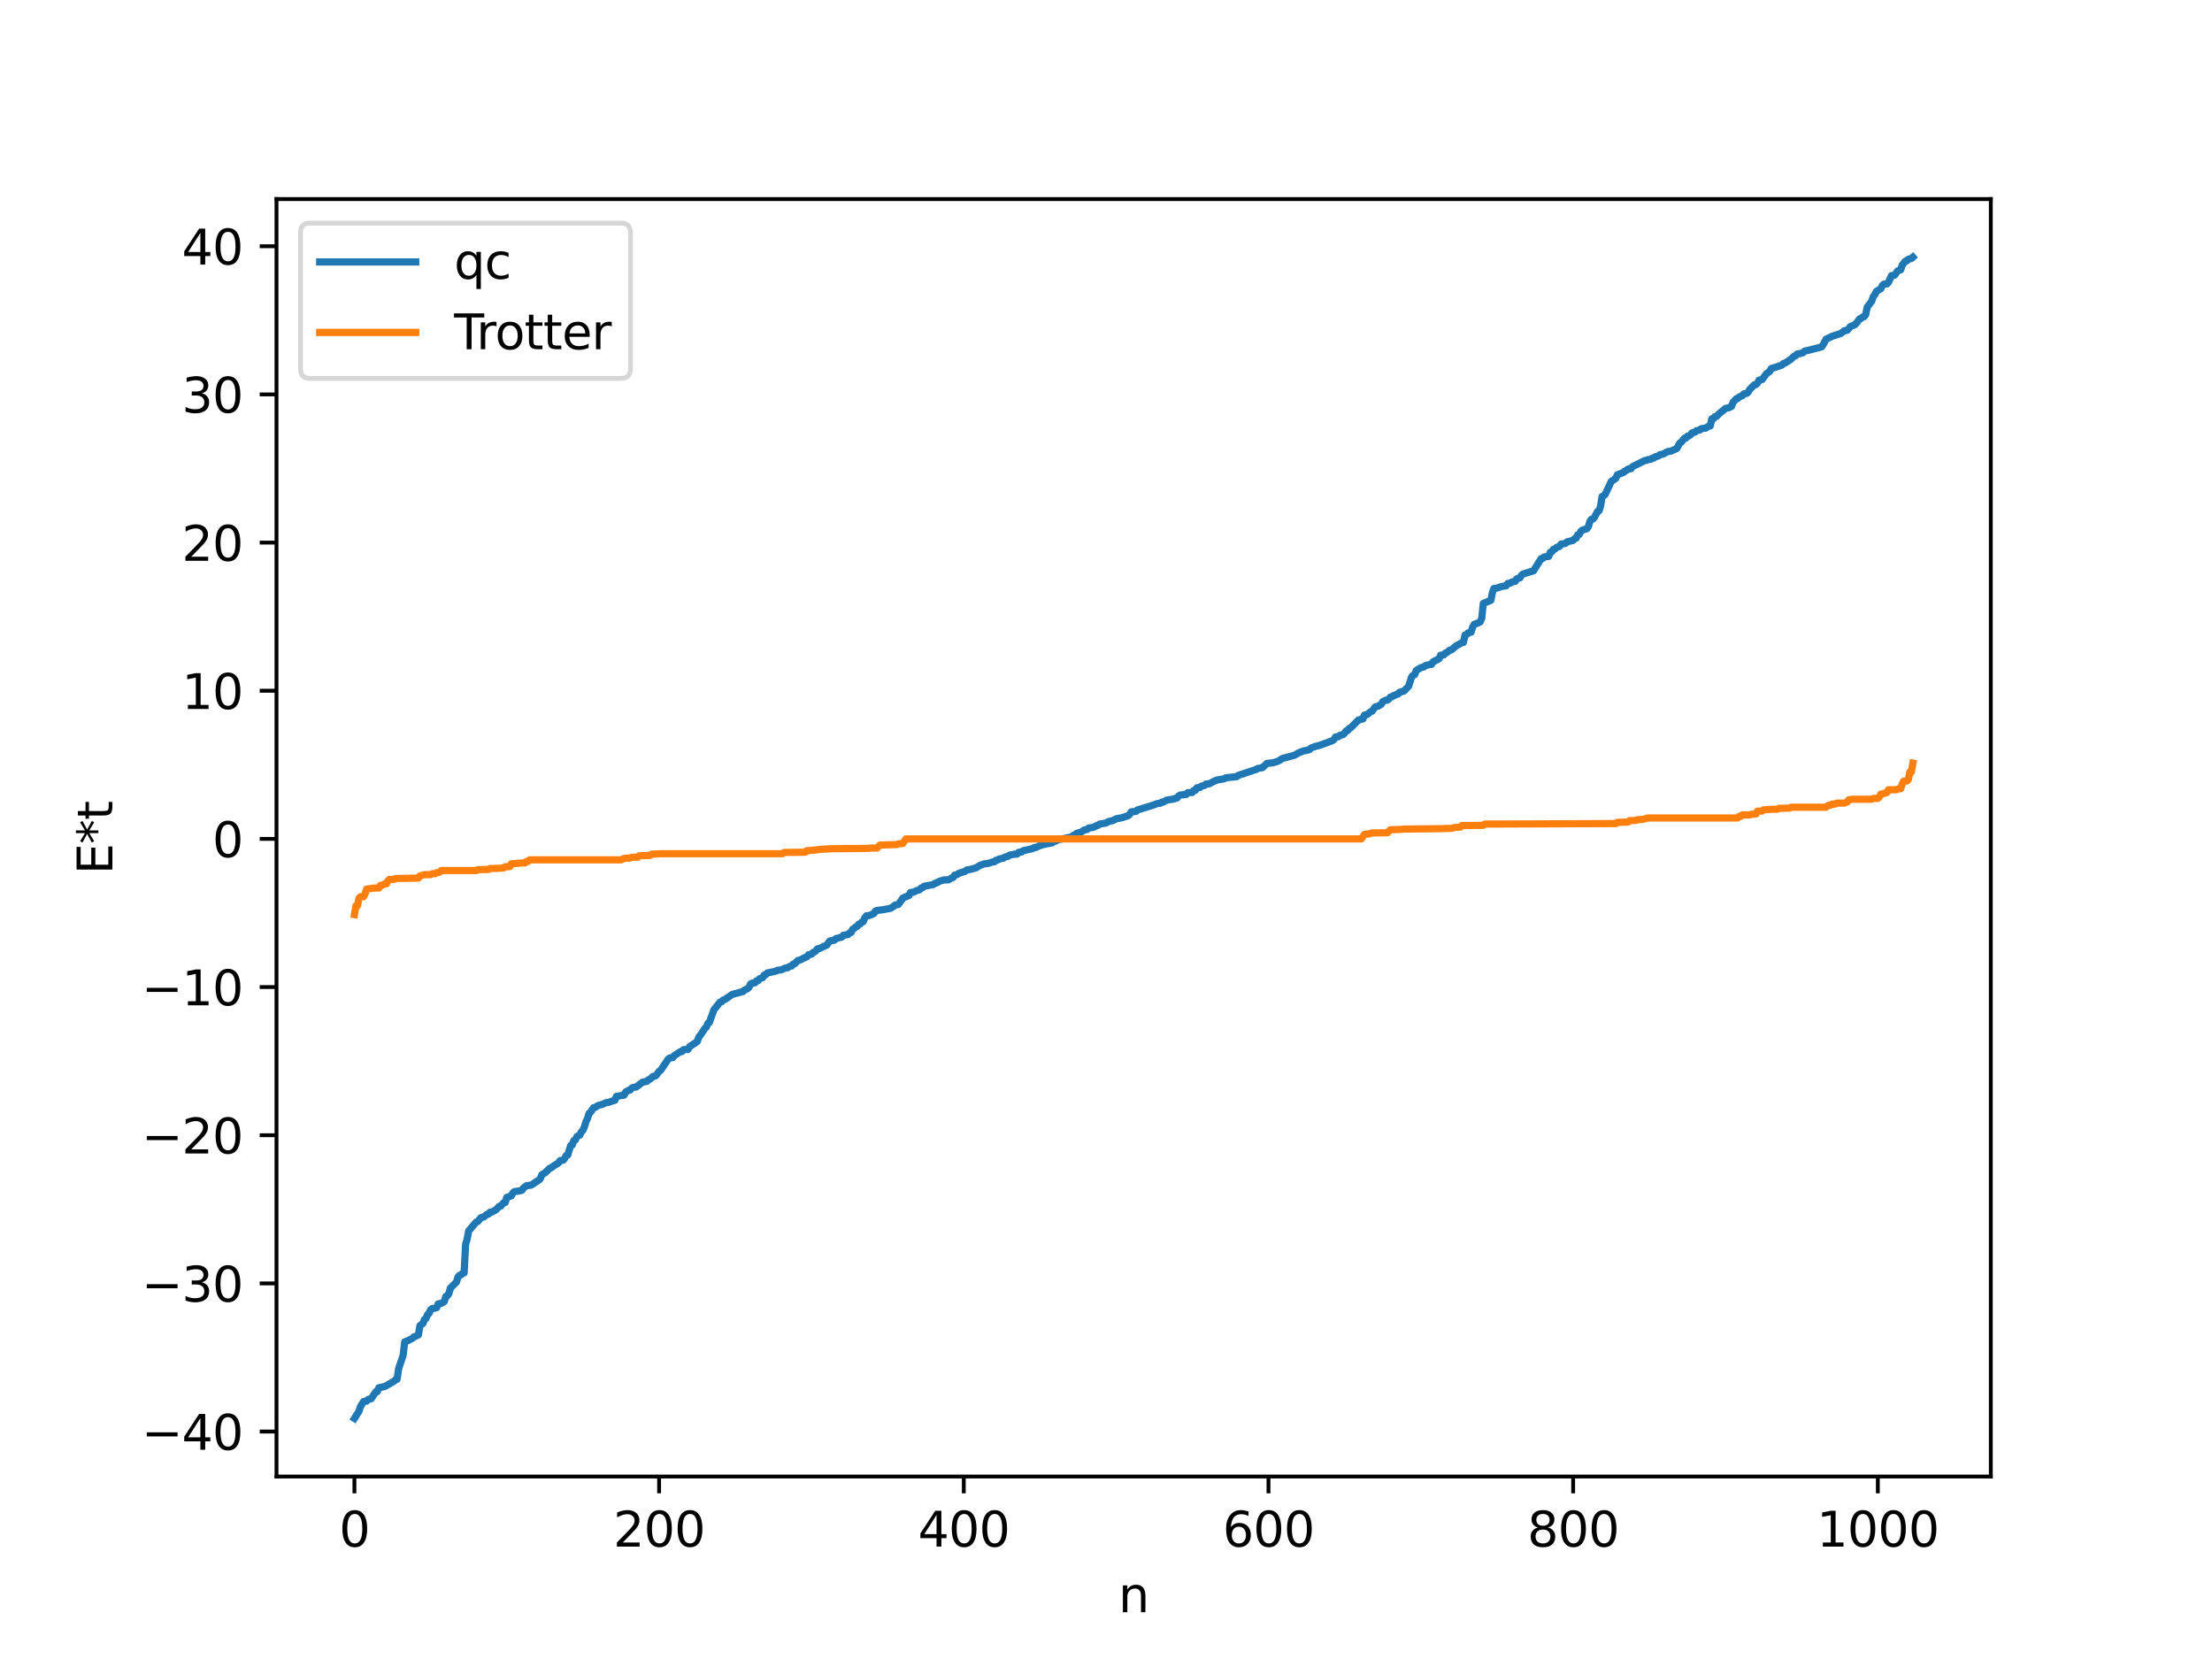 <?xml version="1.0" encoding="utf-8" standalone="no"?>
<!DOCTYPE svg PUBLIC "-//W3C//DTD SVG 1.1//EN"
  "http://www.w3.org/Graphics/SVG/1.1/DTD/svg11.dtd">
<svg xmlns:xlink="http://www.w3.org/1999/xlink" width="460.8pt" height="345.6pt" viewBox="0 0 460.8 345.6" xmlns="http://www.w3.org/2000/svg" version="1.1">
 <defs>
  <style type="text/css">*{stroke-linejoin: round; stroke-linecap: butt}</style>
 </defs>
 <g id="figure_1">
  <g id="patch_1">
   <path d="M 0 345.6 
L 460.8 345.6 
L 460.8 0 
L 0 0 
z
" style="fill: #ffffff"/>
  </g>
  <g id="axes_1">
   <g id="patch_2">
    <path d="M 57.6 307.584 
L 414.72 307.584 
L 414.72 41.472 
L 57.6 41.472 
z
" style="fill: #ffffff"/>
   </g>
   <g id="matplotlib.axis_1">
    <g id="xtick_1">
     <g id="line2d_1">
      <defs>
       <path id="m5b4f402dd3" d="M 0 0 
L 0 3.5 
" style="stroke: #000000; stroke-width: 0.8"/>
      </defs>
      <g>
       <use xlink:href="#m5b4f402dd3" x="73.833" y="307.584" style="stroke: #000000; stroke-width: 0.8"/>
      </g>
     </g>
     <g id="text_1">
      <!-- 0 -->
      <g transform="translate(70.651 322.182) scale(0.1 -0.1)">
       <defs>
        <path id="DejaVuSans-30" d="M 2034 4250 
Q 1547 4250 1301 3770 
Q 1056 3291 1056 2328 
Q 1056 1369 1301 889 
Q 1547 409 2034 409 
Q 2525 409 2770 889 
Q 3016 1369 3016 2328 
Q 3016 3291 2770 3770 
Q 2525 4250 2034 4250 
z
M 2034 4750 
Q 2819 4750 3233 4129 
Q 3647 3509 3647 2328 
Q 3647 1150 3233 529 
Q 2819 -91 2034 -91 
Q 1250 -91 836 529 
Q 422 1150 422 2328 
Q 422 3509 836 4129 
Q 1250 4750 2034 4750 
z
" transform="scale(0.016)"/>
       </defs>
       <use xlink:href="#DejaVuSans-30"/>
      </g>
     </g>
    </g>
    <g id="xtick_2">
     <g id="line2d_2">
      <g>
       <use xlink:href="#m5b4f402dd3" x="137.304" y="307.584" style="stroke: #000000; stroke-width: 0.8"/>
      </g>
     </g>
     <g id="text_2">
      <!-- 200 -->
      <g transform="translate(127.76 322.182) scale(0.1 -0.1)">
       <defs>
        <path id="DejaVuSans-32" d="M 1228 531 
L 3431 531 
L 3431 0 
L 469 0 
L 469 531 
Q 828 903 1448 1529 
Q 2069 2156 2228 2338 
Q 2531 2678 2651 2914 
Q 2772 3150 2772 3378 
Q 2772 3750 2511 3984 
Q 2250 4219 1831 4219 
Q 1534 4219 1204 4116 
Q 875 4013 500 3803 
L 500 4441 
Q 881 4594 1212 4672 
Q 1544 4750 1819 4750 
Q 2544 4750 2975 4387 
Q 3406 4025 3406 3419 
Q 3406 3131 3298 2873 
Q 3191 2616 2906 2266 
Q 2828 2175 2409 1742 
Q 1991 1309 1228 531 
z
" transform="scale(0.016)"/>
       </defs>
       <use xlink:href="#DejaVuSans-32"/>
       <use xlink:href="#DejaVuSans-30" x="63.623"/>
       <use xlink:href="#DejaVuSans-30" x="127.246"/>
      </g>
     </g>
    </g>
    <g id="xtick_3">
     <g id="line2d_3">
      <g>
       <use xlink:href="#m5b4f402dd3" x="200.775" y="307.584" style="stroke: #000000; stroke-width: 0.8"/>
      </g>
     </g>
     <g id="text_3">
      <!-- 400 -->
      <g transform="translate(191.231 322.182) scale(0.1 -0.1)">
       <defs>
        <path id="DejaVuSans-34" d="M 2419 4116 
L 825 1625 
L 2419 1625 
L 2419 4116 
z
M 2253 4666 
L 3047 4666 
L 3047 1625 
L 3713 1625 
L 3713 1100 
L 3047 1100 
L 3047 0 
L 2419 0 
L 2419 1100 
L 313 1100 
L 313 1709 
L 2253 4666 
z
" transform="scale(0.016)"/>
       </defs>
       <use xlink:href="#DejaVuSans-34"/>
       <use xlink:href="#DejaVuSans-30" x="63.623"/>
       <use xlink:href="#DejaVuSans-30" x="127.246"/>
      </g>
     </g>
    </g>
    <g id="xtick_4">
     <g id="line2d_4">
      <g>
       <use xlink:href="#m5b4f402dd3" x="264.246" y="307.584" style="stroke: #000000; stroke-width: 0.8"/>
      </g>
     </g>
     <g id="text_4">
      <!-- 600 -->
      <g transform="translate(254.702 322.182) scale(0.1 -0.1)">
       <defs>
        <path id="DejaVuSans-36" d="M 2113 2584 
Q 1688 2584 1439 2293 
Q 1191 2003 1191 1497 
Q 1191 994 1439 701 
Q 1688 409 2113 409 
Q 2538 409 2786 701 
Q 3034 994 3034 1497 
Q 3034 2003 2786 2293 
Q 2538 2584 2113 2584 
z
M 3366 4563 
L 3366 3988 
Q 3128 4100 2886 4159 
Q 2644 4219 2406 4219 
Q 1781 4219 1451 3797 
Q 1122 3375 1075 2522 
Q 1259 2794 1537 2939 
Q 1816 3084 2150 3084 
Q 2853 3084 3261 2657 
Q 3669 2231 3669 1497 
Q 3669 778 3244 343 
Q 2819 -91 2113 -91 
Q 1303 -91 875 529 
Q 447 1150 447 2328 
Q 447 3434 972 4092 
Q 1497 4750 2381 4750 
Q 2619 4750 2861 4703 
Q 3103 4656 3366 4563 
z
" transform="scale(0.016)"/>
       </defs>
       <use xlink:href="#DejaVuSans-36"/>
       <use xlink:href="#DejaVuSans-30" x="63.623"/>
       <use xlink:href="#DejaVuSans-30" x="127.246"/>
      </g>
     </g>
    </g>
    <g id="xtick_5">
     <g id="line2d_5">
      <g>
       <use xlink:href="#m5b4f402dd3" x="327.717" y="307.584" style="stroke: #000000; stroke-width: 0.8"/>
      </g>
     </g>
     <g id="text_5">
      <!-- 800 -->
      <g transform="translate(318.173 322.182) scale(0.1 -0.1)">
       <defs>
        <path id="DejaVuSans-38" d="M 2034 2216 
Q 1584 2216 1326 1975 
Q 1069 1734 1069 1313 
Q 1069 891 1326 650 
Q 1584 409 2034 409 
Q 2484 409 2743 651 
Q 3003 894 3003 1313 
Q 3003 1734 2745 1975 
Q 2488 2216 2034 2216 
z
M 1403 2484 
Q 997 2584 770 2862 
Q 544 3141 544 3541 
Q 544 4100 942 4425 
Q 1341 4750 2034 4750 
Q 2731 4750 3128 4425 
Q 3525 4100 3525 3541 
Q 3525 3141 3298 2862 
Q 3072 2584 2669 2484 
Q 3125 2378 3379 2068 
Q 3634 1759 3634 1313 
Q 3634 634 3220 271 
Q 2806 -91 2034 -91 
Q 1263 -91 848 271 
Q 434 634 434 1313 
Q 434 1759 690 2068 
Q 947 2378 1403 2484 
z
M 1172 3481 
Q 1172 3119 1398 2916 
Q 1625 2713 2034 2713 
Q 2441 2713 2670 2916 
Q 2900 3119 2900 3481 
Q 2900 3844 2670 4047 
Q 2441 4250 2034 4250 
Q 1625 4250 1398 4047 
Q 1172 3844 1172 3481 
z
" transform="scale(0.016)"/>
       </defs>
       <use xlink:href="#DejaVuSans-38"/>
       <use xlink:href="#DejaVuSans-30" x="63.623"/>
       <use xlink:href="#DejaVuSans-30" x="127.246"/>
      </g>
     </g>
    </g>
    <g id="xtick_6">
     <g id="line2d_6">
      <g>
       <use xlink:href="#m5b4f402dd3" x="391.188" y="307.584" style="stroke: #000000; stroke-width: 0.8"/>
      </g>
     </g>
     <g id="text_6">
      <!-- 1000 -->
      <g transform="translate(378.463 322.182) scale(0.1 -0.1)">
       <defs>
        <path id="DejaVuSans-31" d="M 794 531 
L 1825 531 
L 1825 4091 
L 703 3866 
L 703 4441 
L 1819 4666 
L 2450 4666 
L 2450 531 
L 3481 531 
L 3481 0 
L 794 0 
L 794 531 
z
" transform="scale(0.016)"/>
       </defs>
       <use xlink:href="#DejaVuSans-31"/>
       <use xlink:href="#DejaVuSans-30" x="63.623"/>
       <use xlink:href="#DejaVuSans-30" x="127.246"/>
       <use xlink:href="#DejaVuSans-30" x="190.869"/>
      </g>
     </g>
    </g>
    <g id="text_7">
     <!-- n -->
     <g transform="translate(232.991 335.861) scale(0.1 -0.1)">
      <defs>
       <path id="DejaVuSans-6e" d="M 3513 2113 
L 3513 0 
L 2938 0 
L 2938 2094 
Q 2938 2591 2744 2837 
Q 2550 3084 2163 3084 
Q 1697 3084 1428 2787 
Q 1159 2491 1159 1978 
L 1159 0 
L 581 0 
L 581 3500 
L 1159 3500 
L 1159 2956 
Q 1366 3272 1645 3428 
Q 1925 3584 2291 3584 
Q 2894 3584 3203 3211 
Q 3513 2838 3513 2113 
z
" transform="scale(0.016)"/>
      </defs>
      <use xlink:href="#DejaVuSans-6e"/>
     </g>
    </g>
   </g>
   <g id="matplotlib.axis_2">
    <g id="ytick_1">
     <g id="line2d_7">
      <defs>
       <path id="m745a7f7504" d="M 0 0 
L -3.5 0 
" style="stroke: #000000; stroke-width: 0.8"/>
      </defs>
      <g>
       <use xlink:href="#m745a7f7504" x="57.6" y="298.217" style="stroke: #000000; stroke-width: 0.8"/>
      </g>
     </g>
     <g id="text_8">
      <!-- −40 -->
      <g transform="translate(29.495 302.017) scale(0.1 -0.1)">
       <defs>
        <path id="DejaVuSans-2212" d="M 678 2272 
L 4684 2272 
L 4684 1741 
L 678 1741 
L 678 2272 
z
" transform="scale(0.016)"/>
       </defs>
       <use xlink:href="#DejaVuSans-2212"/>
       <use xlink:href="#DejaVuSans-34" x="83.789"/>
       <use xlink:href="#DejaVuSans-30" x="147.412"/>
      </g>
     </g>
    </g>
    <g id="ytick_2">
     <g id="line2d_8">
      <g>
       <use xlink:href="#m745a7f7504" x="57.6" y="267.352" style="stroke: #000000; stroke-width: 0.8"/>
      </g>
     </g>
     <g id="text_9">
      <!-- −30 -->
      <g transform="translate(29.495 271.152) scale(0.1 -0.1)">
       <defs>
        <path id="DejaVuSans-33" d="M 2597 2516 
Q 3050 2419 3304 2112 
Q 3559 1806 3559 1356 
Q 3559 666 3084 287 
Q 2609 -91 1734 -91 
Q 1441 -91 1130 -33 
Q 819 25 488 141 
L 488 750 
Q 750 597 1062 519 
Q 1375 441 1716 441 
Q 2309 441 2620 675 
Q 2931 909 2931 1356 
Q 2931 1769 2642 2001 
Q 2353 2234 1838 2234 
L 1294 2234 
L 1294 2753 
L 1863 2753 
Q 2328 2753 2575 2939 
Q 2822 3125 2822 3475 
Q 2822 3834 2567 4026 
Q 2313 4219 1838 4219 
Q 1578 4219 1281 4162 
Q 984 4106 628 3988 
L 628 4550 
Q 988 4650 1302 4700 
Q 1616 4750 1894 4750 
Q 2613 4750 3031 4423 
Q 3450 4097 3450 3541 
Q 3450 3153 3228 2886 
Q 3006 2619 2597 2516 
z
" transform="scale(0.016)"/>
       </defs>
       <use xlink:href="#DejaVuSans-2212"/>
       <use xlink:href="#DejaVuSans-33" x="83.789"/>
       <use xlink:href="#DejaVuSans-30" x="147.412"/>
      </g>
     </g>
    </g>
    <g id="ytick_3">
     <g id="line2d_9">
      <g>
       <use xlink:href="#m745a7f7504" x="57.6" y="236.487" style="stroke: #000000; stroke-width: 0.8"/>
      </g>
     </g>
     <g id="text_10">
      <!-- −20 -->
      <g transform="translate(29.495 240.286) scale(0.1 -0.1)">
       <use xlink:href="#DejaVuSans-2212"/>
       <use xlink:href="#DejaVuSans-32" x="83.789"/>
       <use xlink:href="#DejaVuSans-30" x="147.412"/>
      </g>
     </g>
    </g>
    <g id="ytick_4">
     <g id="line2d_10">
      <g>
       <use xlink:href="#m745a7f7504" x="57.6" y="205.622" style="stroke: #000000; stroke-width: 0.8"/>
      </g>
     </g>
     <g id="text_11">
      <!-- −10 -->
      <g transform="translate(29.495 209.421) scale(0.1 -0.1)">
       <use xlink:href="#DejaVuSans-2212"/>
       <use xlink:href="#DejaVuSans-31" x="83.789"/>
       <use xlink:href="#DejaVuSans-30" x="147.412"/>
      </g>
     </g>
    </g>
    <g id="ytick_5">
     <g id="line2d_11">
      <g>
       <use xlink:href="#m745a7f7504" x="57.6" y="174.757" style="stroke: #000000; stroke-width: 0.8"/>
      </g>
     </g>
     <g id="text_12">
      <!-- 0 -->
      <g transform="translate(44.237 178.556) scale(0.1 -0.1)">
       <use xlink:href="#DejaVuSans-30"/>
      </g>
     </g>
    </g>
    <g id="ytick_6">
     <g id="line2d_12">
      <g>
       <use xlink:href="#m745a7f7504" x="57.6" y="143.892" style="stroke: #000000; stroke-width: 0.8"/>
      </g>
     </g>
     <g id="text_13">
      <!-- 10 -->
      <g transform="translate(37.875 147.691) scale(0.1 -0.1)">
       <use xlink:href="#DejaVuSans-31"/>
       <use xlink:href="#DejaVuSans-30" x="63.623"/>
      </g>
     </g>
    </g>
    <g id="ytick_7">
     <g id="line2d_13">
      <g>
       <use xlink:href="#m745a7f7504" x="57.6" y="113.027" style="stroke: #000000; stroke-width: 0.8"/>
      </g>
     </g>
     <g id="text_14">
      <!-- 20 -->
      <g transform="translate(37.875 116.826) scale(0.1 -0.1)">
       <use xlink:href="#DejaVuSans-32"/>
       <use xlink:href="#DejaVuSans-30" x="63.623"/>
      </g>
     </g>
    </g>
    <g id="ytick_8">
     <g id="line2d_14">
      <g>
       <use xlink:href="#m745a7f7504" x="57.6" y="82.162" style="stroke: #000000; stroke-width: 0.8"/>
      </g>
     </g>
     <g id="text_15">
      <!-- 30 -->
      <g transform="translate(37.875 85.961) scale(0.1 -0.1)">
       <use xlink:href="#DejaVuSans-33"/>
       <use xlink:href="#DejaVuSans-30" x="63.623"/>
      </g>
     </g>
    </g>
    <g id="ytick_9">
     <g id="line2d_15">
      <g>
       <use xlink:href="#m745a7f7504" x="57.6" y="51.297" style="stroke: #000000; stroke-width: 0.8"/>
      </g>
     </g>
     <g id="text_16">
      <!-- 40 -->
      <g transform="translate(37.875 55.096) scale(0.1 -0.1)">
       <use xlink:href="#DejaVuSans-34"/>
       <use xlink:href="#DejaVuSans-30" x="63.623"/>
      </g>
     </g>
    </g>
    <g id="text_17">
     <!-- E*t -->
     <g transform="translate(23.416 182.148) rotate(-90) scale(0.1 -0.1)">
      <defs>
       <path id="DejaVuSans-45" d="M 628 4666 
L 3578 4666 
L 3578 4134 
L 1259 4134 
L 1259 2753 
L 3481 2753 
L 3481 2222 
L 1259 2222 
L 1259 531 
L 3634 531 
L 3634 0 
L 628 0 
L 628 4666 
z
" transform="scale(0.016)"/>
       <path id="DejaVuSans-2a" d="M 3009 3897 
L 1888 3291 
L 3009 2681 
L 2828 2375 
L 1778 3009 
L 1778 1831 
L 1422 1831 
L 1422 3009 
L 372 2375 
L 191 2681 
L 1313 3291 
L 191 3897 
L 372 4206 
L 1422 3572 
L 1422 4750 
L 1778 4750 
L 1778 3572 
L 2828 4206 
L 3009 3897 
z
" transform="scale(0.016)"/>
       <path id="DejaVuSans-74" d="M 1172 4494 
L 1172 3500 
L 2356 3500 
L 2356 3053 
L 1172 3053 
L 1172 1153 
Q 1172 725 1289 603 
Q 1406 481 1766 481 
L 2356 481 
L 2356 0 
L 1766 0 
Q 1100 0 847 248 
Q 594 497 594 1153 
L 594 3053 
L 172 3053 
L 172 3500 
L 594 3500 
L 594 4494 
L 1172 4494 
z
" transform="scale(0.016)"/>
      </defs>
      <use xlink:href="#DejaVuSans-45"/>
      <use xlink:href="#DejaVuSans-2a" x="63.184"/>
      <use xlink:href="#DejaVuSans-74" x="113.184"/>
     </g>
    </g>
   </g>
   <g id="line2d_16">
    <path d="M 73.833 295.488 
L 74.785 293.983 
L 75.102 292.997 
L 75.737 291.963 
L 76.372 291.873 
L 76.689 291.524 
L 77.324 291.394 
L 78.276 289.941 
L 78.593 289.907 
L 78.91 289.1 
L 80.18 288.825 
L 82.084 287.736 
L 82.401 287.412 
L 82.719 287.322 
L 83.036 285.148 
L 83.988 282.303 
L 84.305 279.547 
L 84.94 279.294 
L 85.892 278.816 
L 86.21 278.487 
L 86.527 278.397 
L 87.162 278.086 
L 87.479 276.162 
L 88.114 275.684 
L 88.431 274.866 
L 88.748 274.658 
L 89.066 273.844 
L 89.383 273.598 
L 89.7 272.858 
L 90.018 272.601 
L 90.653 272.511 
L 90.97 272.401 
L 91.287 271.616 
L 91.922 271.526 
L 92.557 271.133 
L 92.874 270.072 
L 93.191 269.938 
L 93.509 269.46 
L 93.826 268.332 
L 95.096 267.064 
L 95.413 266.003 
L 95.73 265.665 
L 96.048 265.575 
L 96.365 265.266 
L 96.682 265.176 
L 97 259.192 
L 97.317 258.132 
L 97.634 256.406 
L 99.221 254.569 
L 99.539 254.46 
L 100.173 253.673 
L 100.808 253.508 
L 101.443 252.967 
L 101.76 252.918 
L 102.077 252.53 
L 102.395 252.519 
L 103.347 252.005 
L 103.981 251.312 
L 104.299 251.262 
L 104.934 250.549 
L 105.251 250.501 
L 105.568 249.441 
L 106.52 249.113 
L 106.838 248.52 
L 107.155 248.242 
L 108.424 248.039 
L 108.742 247.949 
L 109.059 247.459 
L 109.694 246.994 
L 110.646 246.888 
L 112.233 245.84 
L 112.55 245.557 
L 112.867 244.735 
L 113.502 244.336 
L 113.82 244.077 
L 114.454 243.405 
L 114.772 243.305 
L 115.406 242.835 
L 116.358 242.244 
L 116.676 241.774 
L 117.31 241.689 
L 117.628 241.337 
L 117.945 240.712 
L 118.262 240.628 
L 118.897 238.602 
L 119.215 238.529 
L 119.532 237.616 
L 119.849 237.468 
L 120.167 236.819 
L 120.484 236.556 
L 120.801 236.456 
L 121.119 235.759 
L 121.436 235.47 
L 121.753 234.72 
L 122.071 233.659 
L 122.388 233.008 
L 122.705 231.947 
L 123.023 231.694 
L 123.658 230.748 
L 123.975 230.698 
L 124.61 230.292 
L 125.562 230.03 
L 126.196 229.725 
L 126.831 229.638 
L 127.466 229.388 
L 128.1 229.206 
L 128.418 228.391 
L 130.005 228.135 
L 130.322 227.506 
L 130.957 227.126 
L 131.274 227.074 
L 131.591 226.68 
L 131.909 226.524 
L 132.543 226.445 
L 133.813 225.457 
L 134.765 225.255 
L 135.082 224.936 
L 135.4 224.812 
L 136.034 224.239 
L 136.352 224.207 
L 136.669 224.032 
L 137.304 223.178 
L 137.621 222.972 
L 139.208 220.62 
L 139.525 220.394 
L 140.16 220.32 
L 140.477 219.887 
L 141.747 219.077 
L 142.064 219.052 
L 142.381 218.673 
L 143.334 218.599 
L 143.651 218.043 
L 145.238 216.982 
L 145.555 216.106 
L 146.19 215.233 
L 146.824 214.247 
L 147.142 213.967 
L 147.459 213.202 
L 147.777 212.981 
L 148.729 210.346 
L 149.998 208.76 
L 150.315 208.695 
L 150.633 208.335 
L 150.95 208.254 
L 152.537 207.152 
L 154.758 206.56 
L 155.076 206.256 
L 155.71 205.972 
L 156.028 205.695 
L 156.345 204.987 
L 156.662 204.811 
L 157.297 204.721 
L 157.615 204.31 
L 157.932 204.299 
L 158.249 203.878 
L 158.884 203.661 
L 159.201 203.117 
L 159.519 203.041 
L 159.836 202.692 
L 161.423 202.36 
L 162.058 202.111 
L 162.692 202.05 
L 163.644 201.641 
L 163.962 201.631 
L 164.596 201.282 
L 164.914 201.247 
L 165.231 200.843 
L 165.548 200.769 
L 166.183 200.114 
L 166.818 199.924 
L 167.453 199.57 
L 168.087 199.324 
L 168.405 198.901 
L 169.039 198.781 
L 169.357 198.429 
L 169.674 198.303 
L 169.991 198.055 
L 170.309 197.646 
L 170.626 197.632 
L 171.578 197.168 
L 172.213 196.885 
L 172.848 196.037 
L 173.8 195.858 
L 174.117 195.54 
L 175.386 195.203 
L 175.704 194.822 
L 176.656 194.694 
L 176.973 194.344 
L 177.291 194.263 
L 177.608 193.582 
L 177.925 193.425 
L 178.243 193.104 
L 178.56 192.994 
L 178.877 192.525 
L 179.195 192.48 
L 179.512 192.097 
L 179.829 192.001 
L 180.147 191.223 
L 180.464 190.789 
L 181.099 190.719 
L 182.051 190.3 
L 182.368 189.795 
L 182.686 189.66 
L 183.955 189.511 
L 185.542 189.213 
L 186.177 188.796 
L 186.494 188.526 
L 187.129 188.42 
L 187.763 187.564 
L 188.081 187.086 
L 189.35 186.54 
L 189.667 185.905 
L 190.302 185.861 
L 190.937 185.536 
L 191.572 185.353 
L 191.889 184.985 
L 192.206 184.921 
L 192.524 184.625 
L 194.428 184.267 
L 194.745 184.008 
L 195.062 183.949 
L 195.697 183.584 
L 196.649 183.303 
L 197.601 183.281 
L 198.236 182.894 
L 198.553 182.791 
L 198.871 182.309 
L 199.188 182.264 
L 199.823 181.91 
L 201.092 181.491 
L 201.41 181.221 
L 202.044 181.136 
L 203.314 180.793 
L 204.266 180.197 
L 204.583 180.152 
L 204.9 179.972 
L 205.853 179.868 
L 206.805 179.542 
L 207.122 179.536 
L 207.439 179.226 
L 207.757 179.201 
L 208.074 178.965 
L 209.026 178.772 
L 209.343 178.531 
L 209.978 178.394 
L 210.296 178.143 
L 211.248 177.959 
L 211.882 177.915 
L 212.2 177.556 
L 212.834 177.479 
L 213.152 177.217 
L 215.056 176.792 
L 215.373 176.593 
L 215.691 176.567 
L 216.96 176.037 
L 217.912 175.819 
L 219.181 175.582 
L 219.499 175.327 
L 219.816 175.262 
L 220.451 174.933 
L 222.038 174.598 
L 223.307 174.33 
L 223.624 173.988 
L 223.942 173.96 
L 224.259 173.613 
L 225.211 173.345 
L 225.846 172.916 
L 226.481 172.79 
L 226.798 172.485 
L 227.75 172.365 
L 228.385 172.005 
L 228.702 171.948 
L 229.02 171.69 
L 229.972 171.514 
L 230.289 171.496 
L 230.924 171.158 
L 231.558 170.998 
L 231.876 170.929 
L 232.51 170.574 
L 233.78 170.333 
L 235.049 169.904 
L 235.367 169.6 
L 235.684 169.118 
L 236.636 169.035 
L 236.953 168.729 
L 240.127 167.758 
L 241.079 167.401 
L 241.714 167.332 
L 242.031 167.094 
L 242.348 167.082 
L 242.983 166.696 
L 244.57 166.441 
L 244.887 166.277 
L 245.205 166.243 
L 245.522 165.814 
L 245.839 165.623 
L 247.109 165.498 
L 247.426 165.13 
L 248.378 165.086 
L 248.696 164.661 
L 249.013 164.638 
L 249.33 164.115 
L 249.965 164.057 
L 250.282 163.761 
L 250.917 163.634 
L 251.234 163.328 
L 251.869 163.297 
L 252.821 162.8 
L 253.456 162.505 
L 255.043 162.239 
L 255.36 162.032 
L 256.312 161.919 
L 257.581 161.815 
L 257.899 161.547 
L 261.707 160.279 
L 262.024 160.082 
L 262.977 159.925 
L 263.929 159.03 
L 265.198 158.899 
L 266.15 158.604 
L 266.785 158.26 
L 267.102 158.018 
L 269.641 157.338 
L 270.593 156.797 
L 271.545 156.432 
L 272.18 156.324 
L 272.815 156.128 
L 273.132 155.81 
L 274.084 155.467 
L 274.719 155.339 
L 277.575 154.29 
L 277.892 154.062 
L 278.21 153.518 
L 278.844 153.452 
L 279.162 153.16 
L 279.796 153.025 
L 280.114 152.726 
L 280.431 152.262 
L 280.748 152.175 
L 281.066 151.742 
L 281.383 151.618 
L 282.97 150 
L 283.287 149.95 
L 283.605 149.779 
L 283.922 149.775 
L 284.239 148.964 
L 284.557 148.939 
L 284.874 148.79 
L 285.509 148.266 
L 285.826 148.16 
L 286.461 147.281 
L 287.096 147.1 
L 287.73 146.724 
L 288.048 146.178 
L 288.682 145.856 
L 289 145.842 
L 289.317 145.652 
L 289.634 145.21 
L 289.952 145.177 
L 290.269 144.913 
L 290.586 144.857 
L 290.904 144.653 
L 291.221 144.591 
L 291.539 144.226 
L 292.491 143.945 
L 293.443 142.96 
L 294.077 140.979 
L 294.395 140.665 
L 294.712 140.535 
L 295.029 139.68 
L 295.981 139.09 
L 296.616 138.932 
L 296.934 138.657 
L 297.886 138.426 
L 298.203 138.415 
L 298.52 137.871 
L 299.79 137.222 
L 300.107 136.492 
L 300.742 136.432 
L 301.059 136.071 
L 301.377 135.954 
L 302.011 135.432 
L 302.329 135.41 
L 303.281 134.59 
L 304.55 133.873 
L 304.867 133.821 
L 305.185 132.29 
L 305.502 132.201 
L 305.82 131.855 
L 306.454 131.699 
L 306.772 130.639 
L 307.089 130.077 
L 307.724 129.841 
L 308.358 129.56 
L 308.676 128.78 
L 308.993 125.708 
L 310.58 125.049 
L 310.897 123.428 
L 311.215 122.593 
L 311.849 122.503 
L 312.801 122.181 
L 313.753 122.037 
L 314.071 121.559 
L 314.705 121.442 
L 315.023 121.21 
L 315.658 121.102 
L 315.975 120.57 
L 316.61 120.395 
L 316.927 119.864 
L 317.244 119.585 
L 319.466 118.905 
L 321.053 116.362 
L 321.37 116.353 
L 321.687 116.025 
L 322.322 115.929 
L 322.639 115.912 
L 322.957 115.039 
L 323.274 114.95 
L 323.591 114.456 
L 323.909 114.393 
L 324.226 114.058 
L 324.861 113.836 
L 325.178 113.357 
L 325.813 113.251 
L 326.13 113.188 
L 326.448 112.876 
L 327.717 112.567 
L 328.034 112.204 
L 328.352 112.089 
L 328.669 111.431 
L 328.986 111.341 
L 329.304 110.722 
L 329.621 110.446 
L 330.573 110.139 
L 330.891 109.706 
L 331.208 108.603 
L 331.525 108.179 
L 331.843 108.125 
L 332.16 107.746 
L 332.795 106.549 
L 333.112 106.416 
L 333.429 105.432 
L 333.747 103.431 
L 334.064 103.284 
L 334.381 103.011 
L 335.651 100.299 
L 336.603 99.647 
L 336.92 98.906 
L 338.19 98.428 
L 338.507 98.113 
L 338.824 97.995 
L 339.142 97.721 
L 339.777 97.632 
L 340.094 97.201 
L 341.681 96.414 
L 342.633 95.936 
L 342.95 95.922 
L 343.267 95.754 
L 343.902 95.664 
L 344.22 95.444 
L 344.537 95.421 
L 344.854 95.139 
L 345.489 94.982 
L 345.806 94.706 
L 346.441 94.604 
L 347.393 94.076 
L 348.028 94.002 
L 349.297 93.44 
L 349.932 92.307 
L 350.249 92.116 
L 350.884 91.289 
L 351.201 91.275 
L 351.519 90.87 
L 351.836 90.802 
L 352.153 90.586 
L 352.471 90.187 
L 353.105 90.007 
L 353.423 89.711 
L 354.058 89.608 
L 354.375 89.317 
L 355.01 89.2 
L 355.327 89.193 
L 355.962 88.761 
L 356.279 88.73 
L 356.596 87.238 
L 356.914 87.238 
L 357.231 86.799 
L 357.548 86.76 
L 358.183 86.135 
L 359.135 85.359 
L 359.453 85.074 
L 360.087 84.96 
L 360.722 84.646 
L 361.039 83.783 
L 361.674 83.1 
L 361.991 83.003 
L 362.309 82.687 
L 362.943 82.446 
L 363.261 82.061 
L 363.896 81.942 
L 364.213 81.634 
L 364.53 81.076 
L 365.482 80.158 
L 365.8 80.109 
L 366.117 79.811 
L 366.434 79.191 
L 367.069 79.074 
L 368.021 77.808 
L 368.656 77.388 
L 368.973 76.779 
L 370.243 76.395 
L 371.195 76.059 
L 371.512 75.719 
L 371.829 75.656 
L 372.464 75.257 
L 373.099 74.82 
L 373.734 74.195 
L 374.051 74.124 
L 374.368 73.759 
L 375.003 73.648 
L 375.638 73.451 
L 375.955 73.138 
L 376.907 72.93 
L 379.446 72.274 
L 379.763 71.869 
L 380.398 70.663 
L 381.667 70.057 
L 383.254 69.536 
L 383.572 69.398 
L 384.206 68.898 
L 384.841 68.792 
L 385.476 68.031 
L 386.428 67.632 
L 387.062 66.891 
L 387.38 66.428 
L 387.697 66.335 
L 388.015 66.029 
L 388.332 65.961 
L 388.649 65.562 
L 388.967 63.989 
L 389.919 62.749 
L 390.236 61.779 
L 390.553 61.393 
L 390.871 60.719 
L 391.823 60.128 
L 392.14 59.453 
L 392.458 59.196 
L 393.092 59.143 
L 393.41 58.797 
L 394.044 57.415 
L 394.679 57.325 
L 395.314 56.431 
L 395.948 56.211 
L 396.266 55.225 
L 396.9 54.428 
L 397.218 54.338 
L 397.535 54.008 
L 398.17 53.848 
L 398.487 53.568 
L 398.487 53.568 
" clip-path="url(#p6883be04bf)" style="fill: none; stroke: #1f77b4; stroke-width: 1.5; stroke-linecap: square"/>
   </g>
   <g id="line2d_17">
    <path d="M 73.833 190.537 
L 74.15 188.695 
L 74.467 188.695 
L 74.785 187.121 
L 75.102 186.794 
L 75.737 186.794 
L 76.054 186.206 
L 76.372 185.211 
L 77.958 184.997 
L 78.91 184.997 
L 79.228 184.436 
L 79.545 184.436 
L 80.18 184.107 
L 80.497 184.107 
L 80.815 183.487 
L 81.132 183.195 
L 82.084 183.19 
L 82.401 183.017 
L 87.162 182.913 
L 87.479 182.464 
L 88.431 182.209 
L 89.7 182.209 
L 90.018 182.01 
L 90.653 182.01 
L 90.97 181.779 
L 91.287 181.779 
L 91.605 181.659 
L 91.922 181.349 
L 99.221 181.349 
L 99.539 181.165 
L 101.76 181.121 
L 102.077 180.93 
L 103.981 180.887 
L 104.616 180.812 
L 104.934 180.812 
L 105.251 180.55 
L 106.203 180.537 
L 106.52 179.946 
L 109.059 179.751 
L 109.377 179.751 
L 109.694 179.452 
L 110.011 179.452 
L 110.329 179.122 
L 129.37 179.122 
L 130.005 178.826 
L 130.639 178.758 
L 131.274 178.747 
L 131.591 178.593 
L 132.861 178.558 
L 133.178 178.263 
L 135.4 178.201 
L 135.717 177.949 
L 137.621 177.844 
L 163.01 177.844 
L 163.327 177.582 
L 167.77 177.534 
L 168.087 177.211 
L 169.357 177.124 
L 170.943 176.935 
L 172.53 176.841 
L 173.482 176.801 
L 180.781 176.732 
L 181.416 176.665 
L 182.686 176.665 
L 183.32 176.036 
L 186.811 175.938 
L 187.129 175.8 
L 188.081 175.706 
L 188.715 174.757 
L 283.605 174.757 
L 284.239 173.808 
L 285.191 173.714 
L 285.826 173.521 
L 289 173.479 
L 289.634 172.85 
L 291.856 172.782 
L 292.491 172.713 
L 300.424 172.62 
L 301.377 172.579 
L 302.329 172.579 
L 302.963 172.39 
L 304.233 172.304 
L 304.55 171.98 
L 308.993 171.932 
L 309.31 171.671 
L 336.603 171.565 
L 336.92 171.313 
L 339.142 171.252 
L 339.459 170.956 
L 340.729 170.921 
L 341.046 170.767 
L 342.315 170.688 
L 343.267 170.392 
L 361.991 170.392 
L 362.309 170.062 
L 362.626 170.062 
L 362.943 169.763 
L 364.53 169.763 
L 364.848 169.627 
L 365.8 169.568 
L 366.117 168.977 
L 367.069 168.964 
L 367.386 168.702 
L 368.339 168.627 
L 369.291 168.584 
L 370.243 168.584 
L 370.56 168.393 
L 372.781 168.349 
L 373.099 168.165 
L 380.398 168.165 
L 380.715 167.856 
L 381.033 167.735 
L 381.35 167.735 
L 381.667 167.504 
L 382.302 167.504 
L 382.62 167.306 
L 384.206 167.306 
L 384.841 167.051 
L 385.158 166.601 
L 385.793 166.507 
L 389.601 166.497 
L 389.919 166.497 
L 390.236 166.324 
L 391.188 166.319 
L 391.505 166.027 
L 391.823 165.407 
L 392.14 165.407 
L 393.092 165.079 
L 393.41 164.518 
L 394.996 164.518 
L 395.314 164.364 
L 395.948 164.303 
L 396.266 163.309 
L 396.583 162.72 
L 397.218 162.72 
L 397.535 162.393 
L 397.853 160.819 
L 398.17 160.819 
L 398.487 158.978 
L 398.487 158.978 
" clip-path="url(#p6883be04bf)" style="fill: none; stroke: #ff7f0e; stroke-width: 1.5; stroke-linecap: square"/>
   </g>
   <g id="patch_3">
    <path d="M 57.6 307.584 
L 57.6 41.472 
" style="fill: none; stroke: #000000; stroke-width: 0.8; stroke-linejoin: miter; stroke-linecap: square"/>
   </g>
   <g id="patch_4">
    <path d="M 414.72 307.584 
L 414.72 41.472 
" style="fill: none; stroke: #000000; stroke-width: 0.8; stroke-linejoin: miter; stroke-linecap: square"/>
   </g>
   <g id="patch_5">
    <path d="M 57.6 307.584 
L 414.72 307.584 
" style="fill: none; stroke: #000000; stroke-width: 0.8; stroke-linejoin: miter; stroke-linecap: square"/>
   </g>
   <g id="patch_6">
    <path d="M 57.6 41.472 
L 414.72 41.472 
" style="fill: none; stroke: #000000; stroke-width: 0.8; stroke-linejoin: miter; stroke-linecap: square"/>
   </g>
   <g id="legend_1">
    <g id="patch_7">
     <path d="M 64.6 78.828 
L 129.342 78.828 
Q 131.342 78.828 131.342 76.828 
L 131.342 48.472 
Q 131.342 46.472 129.342 46.472 
L 64.6 46.472 
Q 62.6 46.472 62.6 48.472 
L 62.6 76.828 
Q 62.6 78.828 64.6 78.828 
z
" style="fill: #ffffff; opacity: 0.8; stroke: #cccccc; stroke-linejoin: miter"/>
    </g>
    <g id="line2d_18">
     <path d="M 66.6 54.57 
L 76.6 54.57 
L 86.6 54.57 
" style="fill: none; stroke: #1f77b4; stroke-width: 1.5; stroke-linecap: square"/>
    </g>
    <g id="text_18">
     <!-- qc -->
     <g transform="translate(94.6 58.07) scale(0.1 -0.1)">
      <defs>
       <path id="DejaVuSans-71" d="M 947 1747 
Q 947 1113 1208 752 
Q 1469 391 1925 391 
Q 2381 391 2643 752 
Q 2906 1113 2906 1747 
Q 2906 2381 2643 2742 
Q 2381 3103 1925 3103 
Q 1469 3103 1208 2742 
Q 947 2381 947 1747 
z
M 2906 525 
Q 2725 213 2448 61 
Q 2172 -91 1784 -91 
Q 1150 -91 751 415 
Q 353 922 353 1747 
Q 353 2572 751 3078 
Q 1150 3584 1784 3584 
Q 2172 3584 2448 3432 
Q 2725 3281 2906 2969 
L 2906 3500 
L 3481 3500 
L 3481 -1331 
L 2906 -1331 
L 2906 525 
z
" transform="scale(0.016)"/>
       <path id="DejaVuSans-63" d="M 3122 3366 
L 3122 2828 
Q 2878 2963 2633 3030 
Q 2388 3097 2138 3097 
Q 1578 3097 1268 2742 
Q 959 2388 959 1747 
Q 959 1106 1268 751 
Q 1578 397 2138 397 
Q 2388 397 2633 464 
Q 2878 531 3122 666 
L 3122 134 
Q 2881 22 2623 -34 
Q 2366 -91 2075 -91 
Q 1284 -91 818 406 
Q 353 903 353 1747 
Q 353 2603 823 3093 
Q 1294 3584 2113 3584 
Q 2378 3584 2631 3529 
Q 2884 3475 3122 3366 
z
" transform="scale(0.016)"/>
      </defs>
      <use xlink:href="#DejaVuSans-71"/>
      <use xlink:href="#DejaVuSans-63" x="63.477"/>
     </g>
    </g>
    <g id="line2d_19">
     <path d="M 66.6 69.249 
L 76.6 69.249 
L 86.6 69.249 
" style="fill: none; stroke: #ff7f0e; stroke-width: 1.5; stroke-linecap: square"/>
    </g>
    <g id="text_19">
     <!-- Trotter -->
     <g transform="translate(94.6 72.749) scale(0.1 -0.1)">
      <defs>
       <path id="DejaVuSans-54" d="M -19 4666 
L 3928 4666 
L 3928 4134 
L 2272 4134 
L 2272 0 
L 1638 0 
L 1638 4134 
L -19 4134 
L -19 4666 
z
" transform="scale(0.016)"/>
       <path id="DejaVuSans-72" d="M 2631 2963 
Q 2534 3019 2420 3045 
Q 2306 3072 2169 3072 
Q 1681 3072 1420 2755 
Q 1159 2438 1159 1844 
L 1159 0 
L 581 0 
L 581 3500 
L 1159 3500 
L 1159 2956 
Q 1341 3275 1631 3429 
Q 1922 3584 2338 3584 
Q 2397 3584 2469 3576 
Q 2541 3569 2628 3553 
L 2631 2963 
z
" transform="scale(0.016)"/>
       <path id="DejaVuSans-6f" d="M 1959 3097 
Q 1497 3097 1228 2736 
Q 959 2375 959 1747 
Q 959 1119 1226 758 
Q 1494 397 1959 397 
Q 2419 397 2687 759 
Q 2956 1122 2956 1747 
Q 2956 2369 2687 2733 
Q 2419 3097 1959 3097 
z
M 1959 3584 
Q 2709 3584 3137 3096 
Q 3566 2609 3566 1747 
Q 3566 888 3137 398 
Q 2709 -91 1959 -91 
Q 1206 -91 779 398 
Q 353 888 353 1747 
Q 353 2609 779 3096 
Q 1206 3584 1959 3584 
z
" transform="scale(0.016)"/>
       <path id="DejaVuSans-65" d="M 3597 1894 
L 3597 1613 
L 953 1613 
Q 991 1019 1311 708 
Q 1631 397 2203 397 
Q 2534 397 2845 478 
Q 3156 559 3463 722 
L 3463 178 
Q 3153 47 2828 -22 
Q 2503 -91 2169 -91 
Q 1331 -91 842 396 
Q 353 884 353 1716 
Q 353 2575 817 3079 
Q 1281 3584 2069 3584 
Q 2775 3584 3186 3129 
Q 3597 2675 3597 1894 
z
M 3022 2063 
Q 3016 2534 2758 2815 
Q 2500 3097 2075 3097 
Q 1594 3097 1305 2825 
Q 1016 2553 972 2059 
L 3022 2063 
z
" transform="scale(0.016)"/>
      </defs>
      <use xlink:href="#DejaVuSans-54"/>
      <use xlink:href="#DejaVuSans-72" x="46.334"/>
      <use xlink:href="#DejaVuSans-6f" x="85.197"/>
      <use xlink:href="#DejaVuSans-74" x="146.379"/>
      <use xlink:href="#DejaVuSans-74" x="185.588"/>
      <use xlink:href="#DejaVuSans-65" x="224.797"/>
      <use xlink:href="#DejaVuSans-72" x="286.32"/>
     </g>
    </g>
   </g>
  </g>
 </g>
 <defs>
  <clipPath id="p6883be04bf">
   <rect x="57.6" y="41.472" width="357.12" height="266.112"/>
  </clipPath>
 </defs>
</svg>
